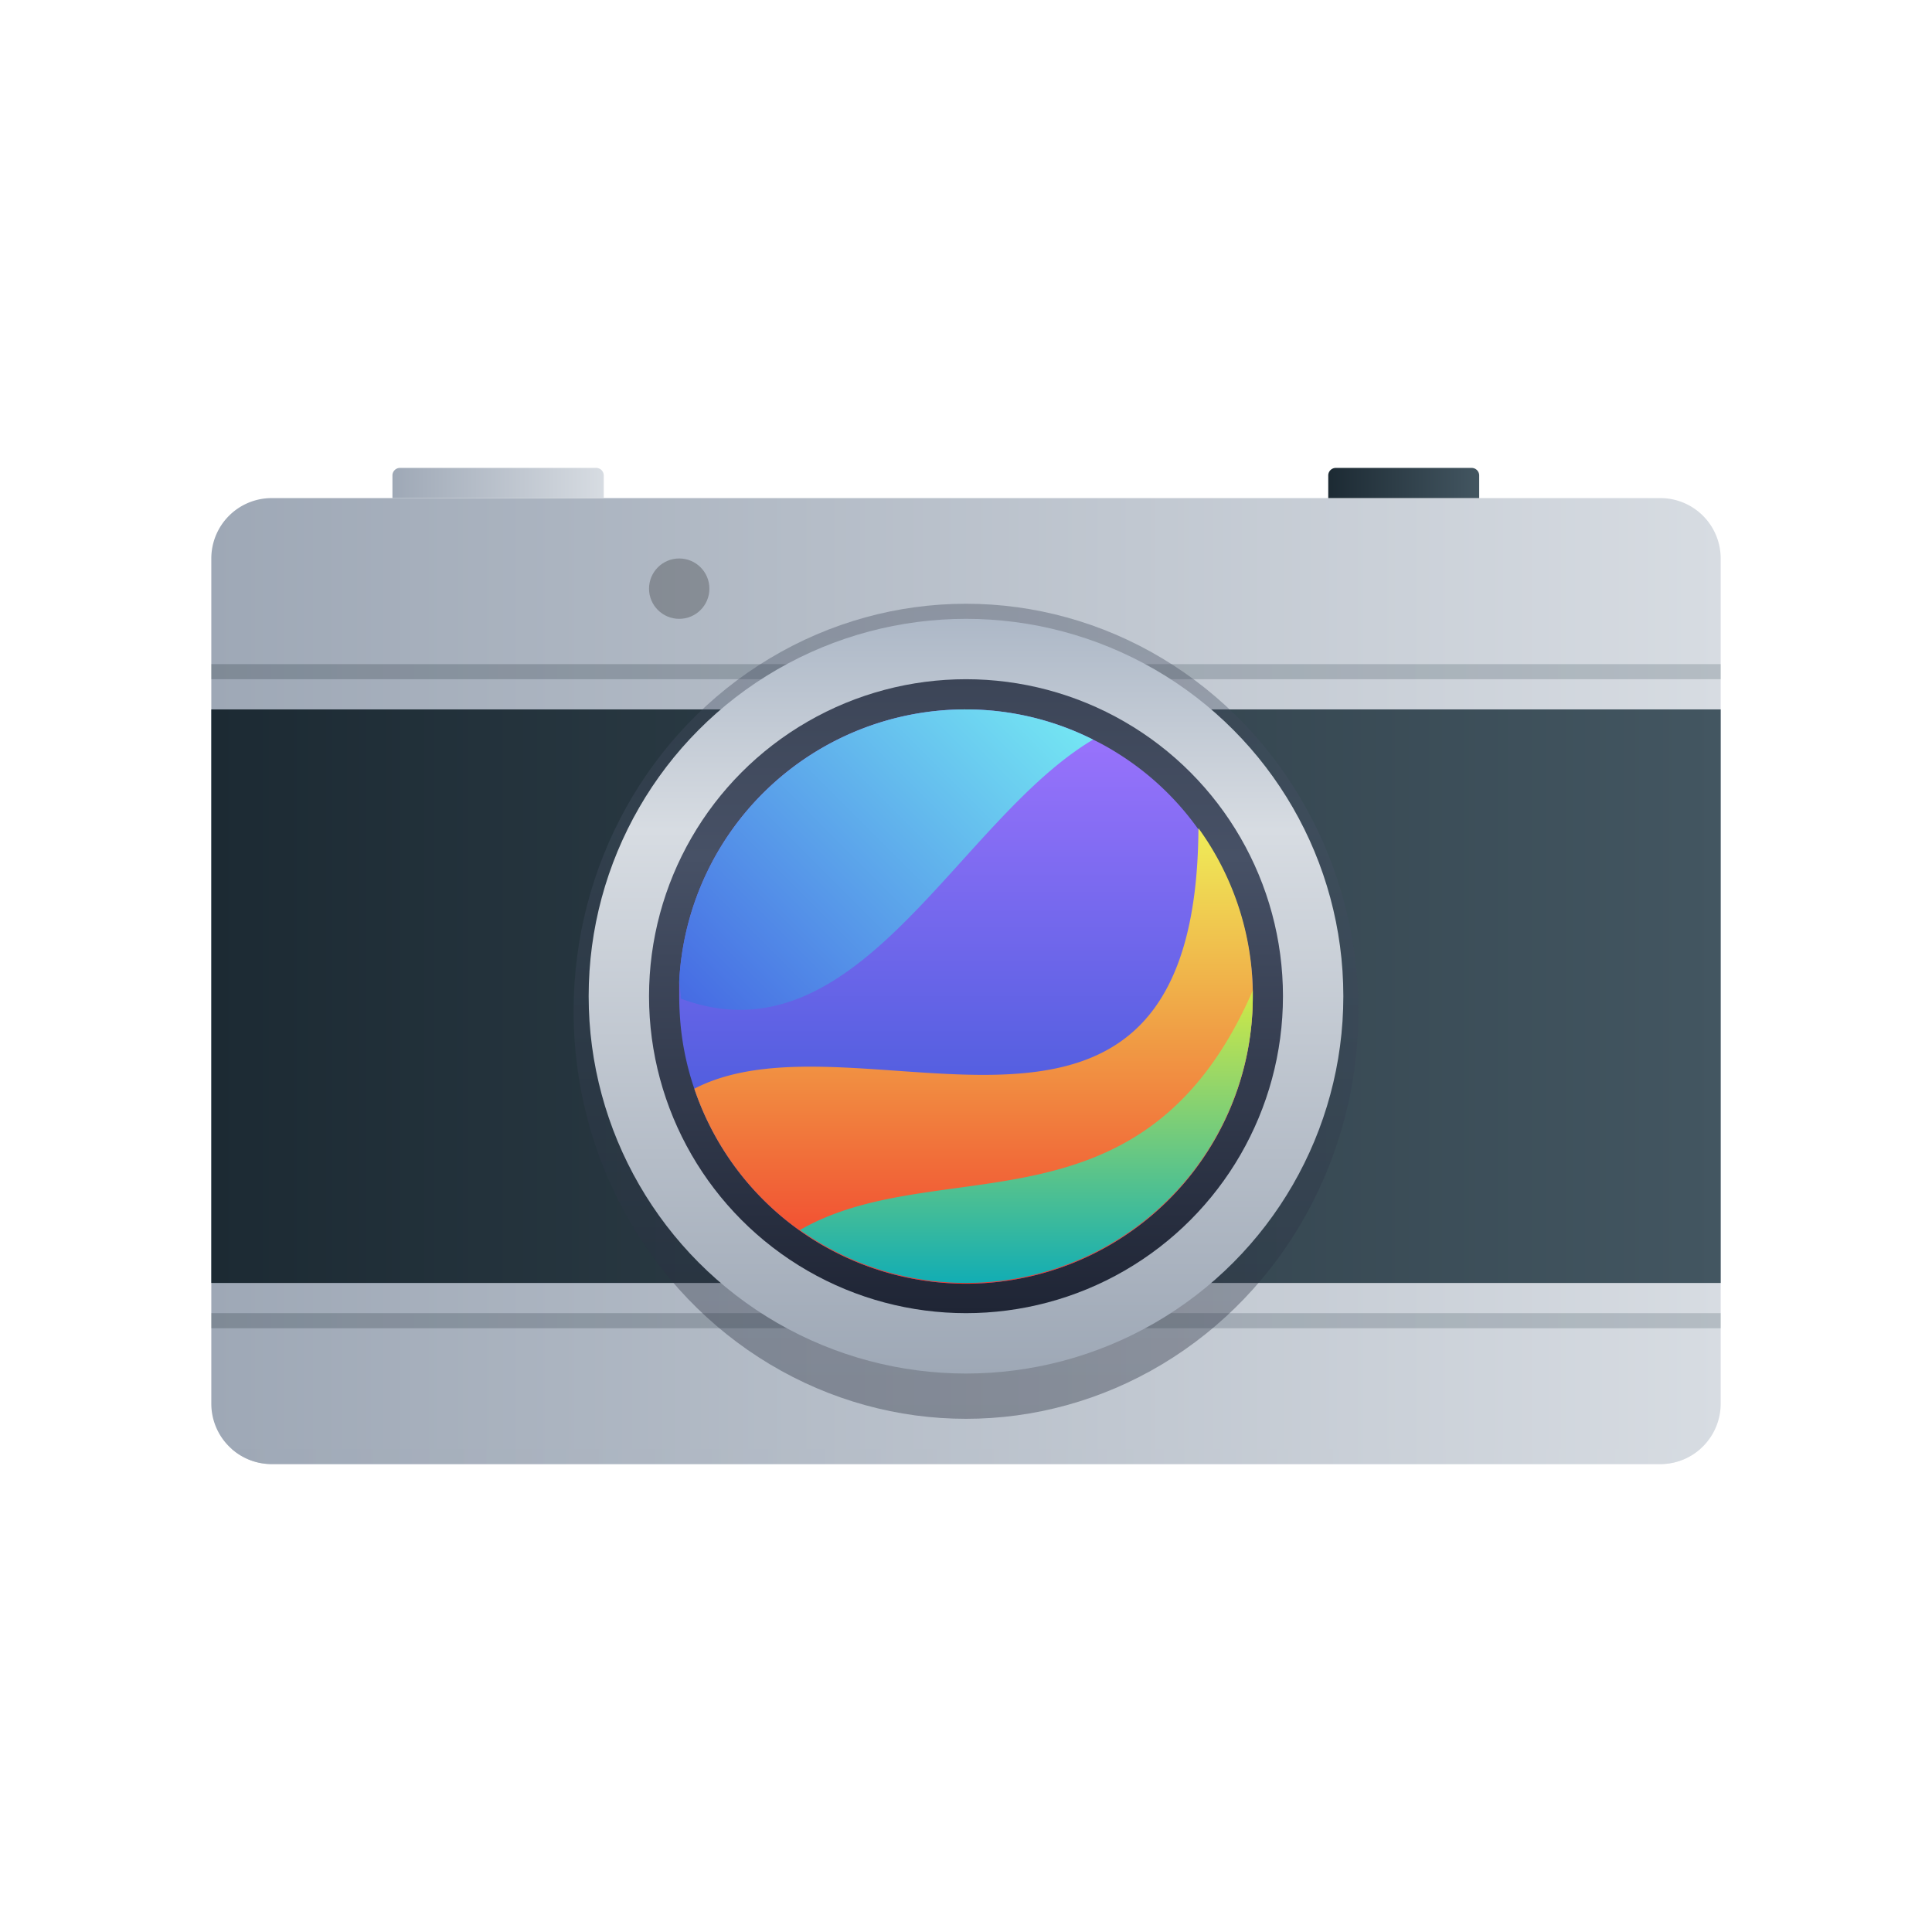 <svg xmlns="http://www.w3.org/2000/svg" xmlns:xlink="http://www.w3.org/1999/xlink" viewBox="0 0 128 128"><defs><style>.cls-1{isolation:isolate;}.cls-10,.cls-2,.cls-4,.cls-5,.cls-6{mix-blend-mode:multiply;}.cls-3{fill:url(#linear-gradient);}.cls-17,.cls-4,.cls-5{opacity:0.24;}.cls-4{fill:url(#linear-gradient-2);}.cls-5{fill:url(#linear-gradient-3);}.cls-6{opacity:0.5;fill:url(#linear-gradient-4);}.cls-7{fill:url(#linear-gradient-5);}.cls-8{fill:url(#linear-gradient-6);}.cls-9{fill:url(#linear-gradient-7);}.cls-10{opacity:0.36;fill:url(#linear-gradient-8);}.cls-11{fill:url(#linear-gradient-9);}.cls-12{fill:url(#linear-gradient-10);}.cls-13{fill:url(#linear-gradient-11);}.cls-14{fill:url(#linear-gradient-12);}.cls-15{fill:url(#linear-gradient-13);}.cls-16{fill:url(#linear-gradient-14);}</style><linearGradient id="linear-gradient" x1="14" y1="65" x2="114" y2="65" gradientUnits="userSpaceOnUse"><stop offset="0" stop-color="#9ea8b6"/><stop offset="1" stop-color="#d7dce2"/></linearGradient><linearGradient id="linear-gradient-2" x1="14" y1="87.5" x2="114" y2="87.5" gradientUnits="userSpaceOnUse"><stop offset="0" stop-color="#1c2a33"/><stop offset="1" stop-color="#435661"/></linearGradient><linearGradient id="linear-gradient-3" y1="44.5" x2="114" y2="44.5" xlink:href="#linear-gradient-2"/><linearGradient id="linear-gradient-4" x1="15.36" y1="96.5" x2="112.64" y2="96.5" xlink:href="#linear-gradient"/><linearGradient id="linear-gradient-5" x1="705" y1="-937" x2="705" y2="-927" gradientTransform="translate(-612 964)" xlink:href="#linear-gradient-2"/><linearGradient id="linear-gradient-6" x1="705" y1="-999" x2="705" y2="-985" gradientTransform="translate(-672 1024)" xlink:href="#linear-gradient"/><linearGradient id="linear-gradient-7" y1="66" x2="114" y2="66" xlink:href="#linear-gradient-2"/><linearGradient id="linear-gradient-8" x1="64" y1="94" x2="64" y2="40" gradientUnits="userSpaceOnUse"><stop offset="0" stop-color="#1f2535"/><stop offset="0.72" stop-color="#475166"/><stop offset="1" stop-color="#3c4557"/></linearGradient><linearGradient id="linear-gradient-9" x1="64" y1="91" x2="64" y2="41" gradientUnits="userSpaceOnUse"><stop offset="0" stop-color="#9ea8b6"/><stop offset="0.72" stop-color="#d7dce2"/><stop offset="1" stop-color="#adb8c7"/></linearGradient><linearGradient id="linear-gradient-10" y1="87" y2="45" xlink:href="#linear-gradient-8"/><linearGradient id="linear-gradient-11" x1="64" y1="85" x2="64" y2="47" gradientUnits="userSpaceOnUse"><stop offset="0" stop-color="#2b53cf"/><stop offset="1" stop-color="#9e74fe"/></linearGradient><linearGradient id="linear-gradient-12" x1="64.5" y1="54.87" x2="64.5" y2="85" gradientUnits="userSpaceOnUse"><stop offset="0" stop-color="#efed58"/><stop offset="1" stop-color="#f23e2e"/></linearGradient><linearGradient id="linear-gradient-13" x1="68" y1="85" x2="68" y2="65.62" gradientUnits="userSpaceOnUse"><stop offset="0" stop-color="#12adb4"/><stop offset="1" stop-color="#d1e946"/></linearGradient><linearGradient id="linear-gradient-14" x1="67.86" y1="44.41" x2="45.6" y2="66.66" gradientUnits="userSpaceOnUse"><stop offset="0" stop-color="#74e6f3"/><stop offset="1" stop-color="#466be3"/></linearGradient></defs><title>camera</title><g class="cls-1"><g id="icons" class="cls-2"><path class="cls-3" d="M114,37V93a4,4,0,0,1-4,4H18a4,4,0,0,1-4-4V37a4,4,0,0,1,4-4h92A4,4,0,0,1,114,37Z"/><rect class="cls-4" x="14" y="87" width="100" height="1"/><rect class="cls-5" x="14" y="44" width="100" height="1"/><path class="cls-6" d="M112.64,96A4,4,0,0,1,110,97H18a4,4,0,0,1-2.64-1Z"/><path class="cls-7" d="M92,27h1.5a.5.5,0,0,1,.5.5v9a.5.5,0,0,1-.5.5H92a0,0,0,0,1,0,0V27A0,0,0,0,1,92,27Z" transform="translate(61 125) rotate(-90)"/><path class="cls-8" d="M32,25h1.5a.5.5,0,0,1,.5.5v13a.5.5,0,0,1-.5.5H32a0,0,0,0,1,0,0V25A0,0,0,0,1,32,25Z" transform="translate(1 65) rotate(-90)"/><rect class="cls-9" x="14" y="47" width="100" height="38"/><ellipse class="cls-10" cx="64" cy="67" rx="26" ry="27"/><circle class="cls-11" cx="64" cy="66" r="25"/><circle class="cls-12" cx="64" cy="66" r="21"/><path class="cls-13" d="M83,66a19,19,0,0,1-37,6.13A18.55,18.55,0,0,1,45.1,68c-.06-.64-.1-1.3-.1-2q0-.41,0-.81A1,1,0,0,1,45,65,19,19,0,0,1,64,47a18.77,18.77,0,0,1,8.42,2,17,17,0,0,1,1.68.94,18.69,18.69,0,0,1,5.29,5A18.9,18.9,0,0,1,83,65.62C83,65.75,83,65.87,83,66Z"/><path class="cls-14" d="M83,66a19,19,0,0,1-37,6.13C56.89,66.47,79.25,81,79.4,54.87A18.9,18.9,0,0,1,83,65.62C83,65.75,83,65.87,83,66Z"/><path class="cls-15" d="M83,66A19,19,0,0,1,53,81.49c9.2-5.29,22.76.8,30-15.87C83,65.75,83,65.87,83,66Z"/><path class="cls-16" d="M72.42,49C63.34,54.41,56.87,70.54,45.1,66.16c0-.33-.05-.65-.07-1A1,1,0,0,1,45,65,19,19,0,0,1,64,47,18.77,18.77,0,0,1,72.42,49Z"/><circle class="cls-17" cx="45" cy="39" r="2"/></g></g></svg>